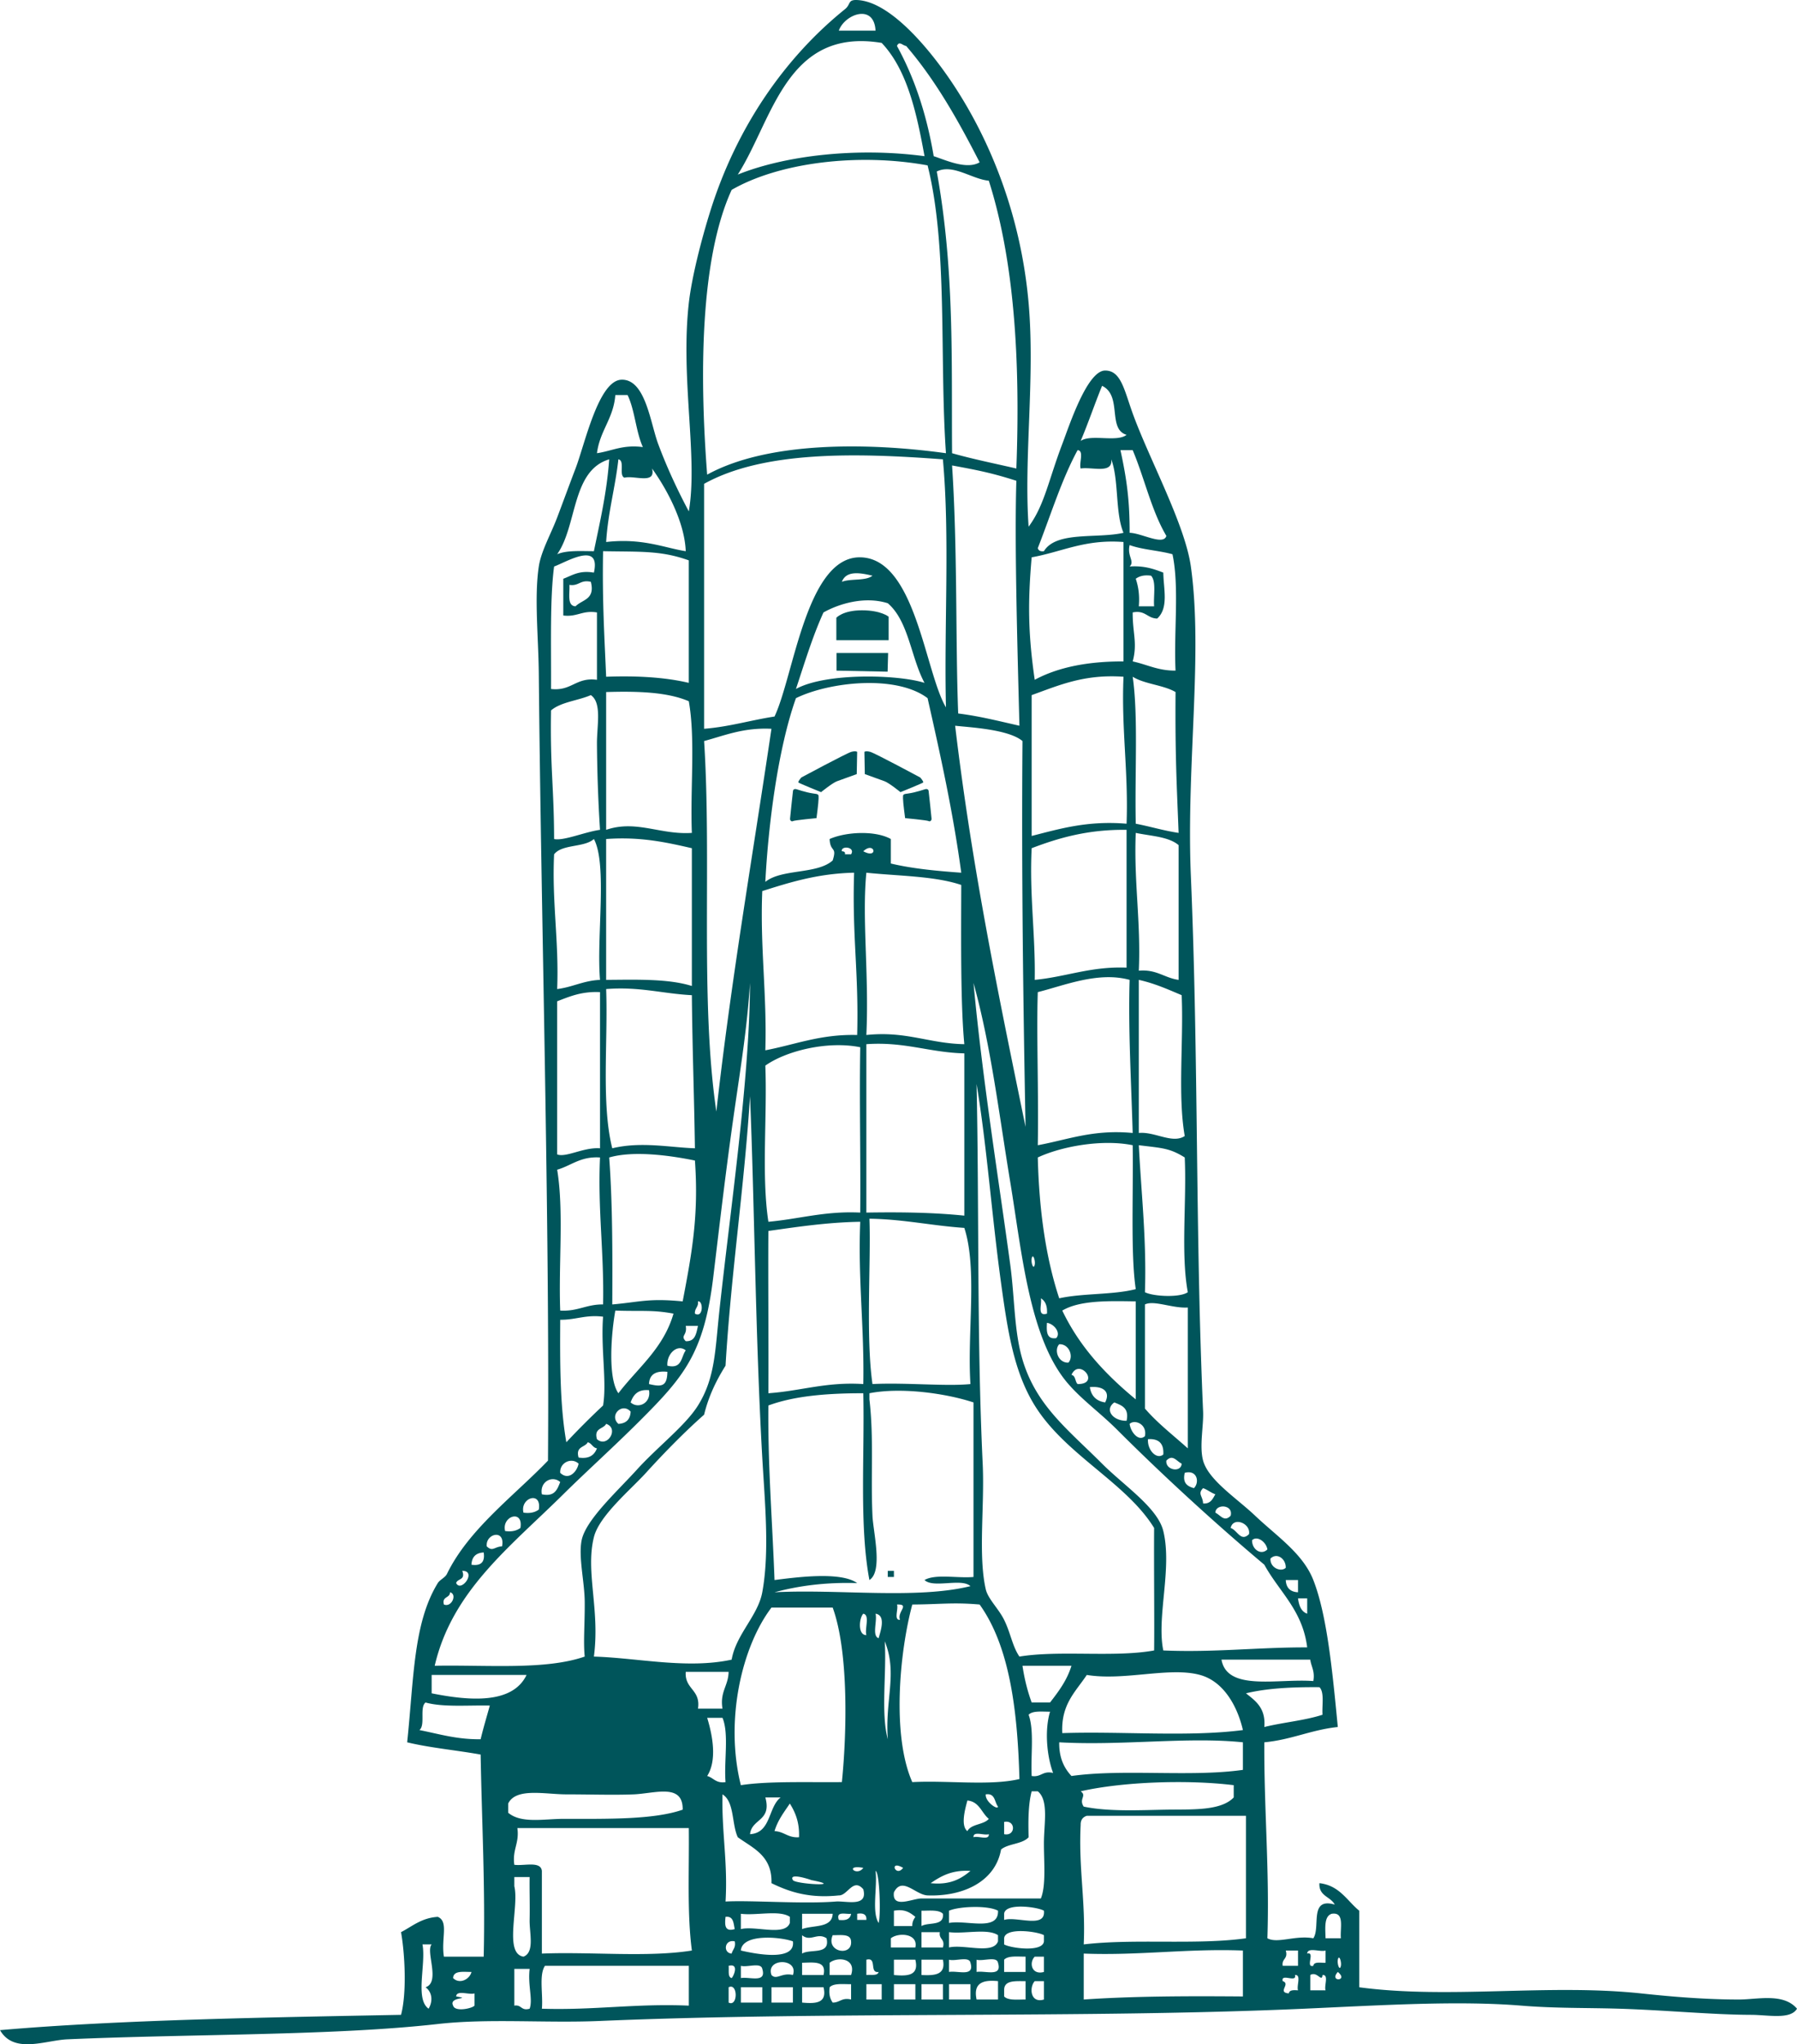 <svg xmlns="http://www.w3.org/2000/svg" id="Layer_1" xml:space="preserve" overflow="visible" viewBox="0 0 587 667.613" version="1.1" fill="#00555B"><path d="M286 10.009h-12c1.9-5.362 11.53-9.014 12 0zm16 41c-21.846-2.921-45.235-.328-61 6 11.438-17.896 15.842-48.157 47-43 8.28 8.724 11.39 22.611 14 37zm-9-36c.732-1.781 1.818-.144 3 0 9.568 11.099 17.011 24.322 24 38-4.224 2.521-11.196-.776-15-2-2.3-13.698-6.32-25.682-12-36z" fill="none"/><path d="M303 54.009c6.682 26.652 3.842 62.825 6 94-26.396-3.646-58.532-3.713-78 7-2.485-32.153-2.377-70.376 8-93 15.47-8.928 41.27-12.147 64-8.001zm3 2c5.302-2.607 11.471 2.509 17 3 8.278 26.055 10.334 58.333 9 94-7.035-1.631-14.252-3.081-21-5-.23-29.87.84-59.812-5-92.001zm54 70.001c6.693 3.197 1.661 14.111 8 16-3.141 2.526-11.672-.338-15 2 2.49-5.84 4.58-12.09 7-18zm-159 3h4c2.393 4.94 2.704 11.963 5 17-6.532-.866-10.063 1.27-15 2 .94-7.4 5.4-11.27 6-19zm140 51c-1.162.163-1.779-.221-2-1 4.233-10.767 7.729-22.271 13-32 2.209.125.425 4.242 1 6 3.722-.612 10.558 1.891 10-3 2.541 6.792 1.229 17.438 4 24-8.7 1.97-21.96-.63-26 6zm25-33h4c3.854 9.146 6.154 19.846 11 28-.954 3.286-8.123-.94-12-1 .02-10.26-.87-17.23-3-27z" fill="none"/><path d="M308 150.01c2.299 25.035.359 54.308 1 81-6.907-11.664-9.932-48.744-28-49-17.588-.25-21.693 38.684-28 52-7.815 1.185-14.669 3.331-23 4v-80c19.6-10.91 50.13-10.1 78-8zm-109 0c-.781 10.885-3.011 20.323-5 30-4.35-.017-8.998-.331-12 1 6.61-9.39 4.67-27.33 17-31zm3 0c2.246.42.027 5.306 2 6 3.141-.859 10.338 2.338 9-3 5.246 7.334 10.653 17.867 11 27-6.909-1.057-14.1-4.355-26-3 .6-9.73 2.97-17.7 4-27zm109 2c8.081 1.488 12.818 2.388 21 5-.634 20.418.343 54.425 1 80-6.531-1.469-12.886-3.114-20-4-.9-23.12-.2-53.57-2-81zm56 25v39c-11.708-.042-21.419 1.915-29 6-2.236-15.45-2.239-25.704-1-40 9.9-1.77 17.36-5.97 30-5zm2 1c4.137 1.53 9.578 1.755 14 3 2.28 10.72.373 25.627 1 38-5.721.054-9.321-2.012-14-3 1.62-5.937-.061-9.33 0-16 4.178-.844 4.723 1.944 8 2 3.819-3.47 2.082-9.611 2-15-3.113-1.22-6.339-2.328-11-2 1.77-1.67-.89-3.35 0-7zm-172 2c12.14.238 18.9-.277 28 3v40c-7.825-1.841-16.969-2.364-27-2-.48-11.59-1.32-24.85-1-41z" fill="none"/><path d="M194 187.01c-4.838-.838-7.072.928-10 2v12c4.564.564 6.228-1.772 11-1v22c-6.905-.905-8.234 3.766-15 3 .072-14.35-.388-29.622 1-40 3.47-1.17 15.4-8.62 13 2zm91 1c-2.203 1.797-7.126.874-10 2 1.46-3.82 6.11-2.91 10-2zm91 0c1.774 1.893.729 6.604 1 10h-5c.309-3.643-.159-6.508-1-9 1.16-.84 2.68-1.32 5-1z" fill="none"/><path d="M193 190.01c1.508 5.841-2.867 5.8-5 8-2.86-.14-1.829-4.171-2-7 3.16.49 3.53-1.8 7-1zm109 33c-8.804-2.774-32.348-3.346-42 2 2.825-8.508 5.445-17.222 9-25 5.201-2.916 13.528-5.36 21-3 6.83 5.83 7.56 17.77 12 26zm65-2c-.731 17.065 1.63 31.037 1 48-12.726-1.059-21.702 1.631-31 4v-46c8.84-3.16 17.09-6.91 30-6zm3 0c3.898 2.435 10.003 2.664 14 5-.158 20.808.389 30.094 1 46-4.928-.738-9.243-2.09-14-3-.35-16.82.84-35.27-1-48z" fill="none"/><path d="M303 228.01c4.173 18.494 8.296 37.037 11 57-8.09-.577-16.002-1.331-23-3v-8c-5.13-2.862-14.697-2.359-20 0 .195 4.515 2.515 2.235 1 7-5.081 4.586-16.67 2.663-22 7 .953-18.383 4.059-43.273 10-60 10.9-5.35 32.78-7.74 43 0zm-105-2c10.315-.315 20.007-.007 27 3 2.219 12.448.417 28.916 1 43-10.282.699-18.168-4.349-28-1v-45zm-5 1c3.696 2.532 1.951 9.949 2 16 .073 9.048.364 17.906 1 28-4.936.674-11.929 3.691-15 3-.039-16.916-1.323-23.277-1-42 3.24-2.77 8.83-3.18 13-5zm141 15c-.331 42.664.207 84.459 1 126-8.569-41.692-17.414-84.009-23-131 4.65.53 17.39 1.13 22 5zm-82-4c-6.137 41.53-13.21 82.124-18 125-5.363-36.304-1.495-81.838-4-121 6.83-1.84 12.89-4.44 22-4zm116 33v45c-11.773-.44-19.66 3.007-30 4 .257-14.923-1.761-27.572-1-43 8.93-3.41 18.5-6.16 31-6zm3 1c4.965 1.035 10.777 1.223 14 4v44c-4.688-.646-7.155-3.511-13-3 .71-16.05-1.66-29.01-1-45zm-175 48c-5.426.24-8.956 2.377-14 3 .624-15.624-1.735-28.265-1-44 2.605-3.395 9.848-2.152 13-5 4.44 8.22.82 31.89 2 46zm2-46c11.151-.818 19.593 1.073 28 3v45c-7.604-2.396-17.919-2.081-28-2v-46z" fill="none"/><path d="M275 278.01c-.396-1.94 4.555-1.461 3 1h-2c.18-.85-.39-.95-1-1zm7 0c3.72-3.49 5.07 2.73 0 0zm-3 7c-.675 20.76 1.543 32.462 1 53-11.979-.312-20.192 3.141-30 5 .569-18.236-1.757-33.576-1-52 9.11-2.89 18.25-5.75 30-6zm35 4c-.044 17.675-.25 38.695 1 52-11.48-.186-18.968-4.365-32-3 .914-19.704-1.471-37.893 0-53 10.57 1.1 22.27 1.06 31 4zm55 31c-.469 16.171.457 31.694 1 50-12.883-1.217-21.146 2.188-31 4 .323-16.555-.468-36.549 0-50 8.61-2.15 19.73-6.82 30-4zm3 0c5.188 1.145 9.546 3.121 14 5 .664 15.002-1.33 32.665 1 46-4.02 2.646-9.788-1.516-15-1v-50zm-127 1c-.146 31.422-6.34 73.284-10 107-1.408 12.967-1.352 21.951-7 31-4.096 6.561-13.146 13.443-20 21-6.39 7.045-16.655 16.354-18 23-1.099 5.43.94 13.576 1 20 .067 7.219-.499 13.062 0 18-12.862 4.471-31.996 2.67-49 3 5.685-24.484 24.591-38.775 42-56 7.462-7.383 16.531-15.529 25-24 14.391-14.391 20.99-22.045 24-47 2.09-17.328 4.172-35.446 7-55 2.06-14.26 4.01-26.08 5-41z" fill="none"/><path d="M318 321.01c5.725 20.651 8.324 42.801 12 65 3.828 23.119 6.265 51.402 19 66 4.646 5.324 10.517 9.518 16 15 14.572 14.572 31.774 30.367 48 44 4.833 8.832 12.497 14.836 14 27-16.049-.049-30.291 1.709-47 1-2.26-10.818 2.972-26.799 0-39-1.856-7.621-12.8-14.801-20-22-11.265-11.266-21.521-18.973-26-34-2.756-9.248-2.529-20.145-4-31-3.84-28.33-9.07-60.38-12-92zm-120 2c10.867-.867 18.482 1.518 28 2 .167 17.758.741 32.225 1 50-8.288-.276-17.53-2.277-27 0-3.62-14.39-1.38-34.62-2-52zm-2 1v51c-5.392-.391-11.081 3.123-14 2v-50c4.09-1.58 8.04-3.29 14-3zm85 18c-.287 17.717.139 34.347 0 54-11.561-.562-19.904 2.098-30 3-2.303-15.03-.356-34.311-1-51 6.88-4.87 20.41-8.15 31-6zm34 2v53c-9.965-1.035-20.807-1.194-32-1v-55c12.54-.88 20.6 2.73 32 3z" fill="none"/><path d="M319 354.01c3.421 20.595 4.911 42.562 8 65 2.138 15.533 4.15 28.936 11 40 9.975 16.113 29.858 25.139 39 40-.089 12.762.122 30.537 0 40-12.972 2.361-30.819-.152-44 2-2.331-3.426-2.849-7.662-5-12-1.833-3.695-5.28-6.846-6-10-2.527-11.072-.343-27.189-1-41-1.94-40.86-1.14-85.15-2-124zm-74 4c1.462 35.232 1.759 78.525 4 118 .821 14.465 2.439 30.777 0 44-1.427 7.734-8.571 13.729-10 22-14.563 3.158-30.699-.582-45-1 2.033-15.381-2.816-27.682 0-39 1.738-6.986 11.915-15.408 17-21 6.705-7.373 13.175-13.852 19-19 1.505-6.162 4.045-11.289 7-16 1.8-30.2 6.09-57.91 8-88z" fill="none"/><path d="M370 374.01c.241 15.832-.7 35.65 1 47-7.419 1.914-17.376 1.291-25 3-4.385-13.281-6.576-28.758-7-46 7.64-3.59 20.96-6.05 31-4zm2 0c7.601.939 10.034.9 15 4 .664 14.336-1.33 31.33 1 44-2.565 1.848-11.361 1.398-14 0 .56-17.23-1.2-32.13-2-48zm-145 5c1.298 18.043-1.042 30.467-4 46-11.233-1.094-13.956.215-23 1 .105-17.666.048-33.815-1-48 8.2-2.37 20.43-.55 28 1zm-31-1c-.775 17.107 1.371 31.295 1 48-5.417-.084-8.314 2.354-14 2-.592-15.074 1.232-32.565-1-46 4.66-1.34 7.59-4.41 14-4zm88 20c11.173.16 20.376 2.289 31 3 4.342 13.324.902 34.432 2 51-7.849.811-21.188-.543-32 0-2.23-15.48-.46-40.16-1-54zm-3 1c-.774 18.773 1.362 34.639 1 53-12.114-.781-20.401 2.266-31 3 .084-17.125-.116-39.164 0-53 9.64-1.36 19.2-2.81 30-3zm56 12c.381-1.902 1.272.639 1 2-.38 1.9-1.27-.64-1-2zm3 13c1.483.85 2.15 2.518 2 5-3.36 1.03-1.56-3.11-2-5zm-112 1c1.765-.318 1.785 5.602-1 4-.13-1.8 1.22-2.11 1-4zm143 0v32c-9.685-7.982-18.29-17.045-24-29 5.65-3.35 14.83-3.17 24-3zm17 2v46c-4.731-4.27-9.838-8.162-14-13v-34c2.98-1.47 8.97 1.32 14 1zm-187 1c8.583.309 12.083-.299 19 1-3.284 11.383-11.646 17.688-18 26-3.62-5.17-2.22-20.27-1-27zm-4 2c-.789 10.371 1.285 21.23 0 29a256.23 256.23 0 00-12 12c-2.102-11.898-2.092-25.908-2-40 5.07.07 8.28-1.72 14-1zm145 2c2.517.408 4.594 3.422 3 5-3.12.46-3.2-2.14-3-5zm-118 1h4c-.564 2.436-.856 5.145-4 5-1.88-1.91.59-1.81 0-5zm122 6c3.281-.158 4.798 4.084 3 6-3.28.16-4.8-4.09-3-6zm-122 2c-1.554 2.113-1.141 6.193-6 5-.28-3.88 3.28-7.22 6-5zm128 11c-.86-.807-.594-2.74-2-3 2.55-5.76 9.69 3.06 2 3zm-134-4c-.05 4.932-2.05 4.938-6 4 .13-3.2 2.27-4.4 6-4zm138 5c4.629-.43 6.726 1.668 5 5-2.89-.44-4.56-2.11-5-5zm-144 1c.767 4.115-3.41 6.297-6 4 .87-2.47 2.33-4.34 6-4zm106 4v57c-5.186.48-12.41-1.078-16 1 2.875 2.791 12.06-.727 15 2-17.654 4.344-43.102.898-64 2 7.88-2.121 16.688-3.312 27-3-5.415-3.869-19.92-1.881-27-1-.684-18.982-2.203-37.131-2-57 8.511-3.154 19.323-4.01 31-4 .458 20.543-1.342 43.342 2 61 4.479-2.857 1.255-15.512 1-21-.602-12.932.486-25.227-1-38v-2c10.49-2.05 25.17.08 34 3zm-28 57h2v-2h-2v2zm74-57c2.367.965 4.913 1.754 4 6-4.52.05-7.3-3.65-4-6zm-158 3c-.122 2.545-1.456 3.877-4 4-3.11-2.76 1.24-7.11 4-4zm168 8c-2.005 1.887-4.648-1.229-5-4 1.69-1.57 5.77.1 5 4zm-176-4c4.349 1.418.417 8.029-3 5-1.06-3.73 2.1-3.23 3-5zm177 5c3.562-.229 5.229 1.438 5 5-2.1 1.8-5.28-1.38-5-5zm-183 1c1.313.354 1.573 1.76 3 2-.848 2.152-2.463 3.537-6 3-1.06-3.73 2.1-3.23 3-5zm194 7c-.184 3.072-5.386 2.1-5-1 2.08-2.17 3.23.12 5 1zm-197 0c-.5 2.623-3.247 5.635-6 3-.24-3.36 3.71-5.17 6-3zm198 3c4.046-1.121 4.944 3.07 3 5-2.06-.6-3.79-1.55-3-5zm-204 3c-.966 2.367-1.754 4.912-6 4-.77-4.12 3.41-6.3 6-4zm210 2c1.479.521 2.521 1.479 4 2-.869 1.463-1.497 3.17-4 3-.11-2.49-1.87-3.1 0-5zm-217 7c-1.161.838-2.681 1.318-5 1-1.22-4.88 6.04-7.23 5-1zm226 2c-2.081 2.17-3.232-.123-5-1 .09-2.98 5.96-2.68 5 1zm-232 4c-1.161.838-2.681 1.318-5 1-1.22-4.88 6.04-7.23 5-1zm238 2c-2.678 2.693-3.803-1.273-6-2 .82-3.79 6.6-1.54 6 2zm-244 4c-2.488.109-3.096 1.873-5 0-.47-4.17 6.11-5.79 5 0zm250 1c-2.059 2.074-5.072-.004-5-3 1.58-1.59 4.59.48 5 3zm-256 1c.464 3.131-.869 4.463-4 4 .12-2.55 1.46-3.88 4-4zm262 5c-1.481 1.496-5.169.092-5-3 2.06-2.07 5.07 0 5 3zm-269 1c4.91-.023-.37 7.252-2 4 .43-1.57 3.15-.86 2-4z" fill="none"/><path d="M290 513.01h2v2h-2v-2z"/><path d="M420 516.01h4v4c-2.54-.12-3.88-1.46-4-4zm-273 4c2.433.627.529 5.053-2 4-.73-2.73 1.99-2.01 2-4zm277 2h3v5c-1.98-.69-2.67-2.67-3-5zm-104 2c9.734 13.6 12.386 34.279 13 57-9.729 2.271-23.621.379-35 1-6.688-15.15-4.221-42.227 0-58 9.32-.06 13.29-.76 22 0zm-27 0c4.416-.146-.095 2.449 1 5-2.17.17-.45-3.55-1-5zm-21 1c5.329 14.666 4.575 41.523 3 57-12.382.092-24.258-.338-33 1-5.324-21.301.391-45.357 10-58h20zm10 2c2.236.432.405 4.928 1 7-2.91-.02-2.36-5.65-1-7zm4 0c3.513.547 1.605 5.799 1 8-2.26-.75-.39-5.61-1-8zm3 9c4.262 10.498.053 18.967 1 32-2.33-8.67-.34-21.66-1-32zm110 6h29c.319 2.348 1.58 3.754 1 7-11.44-.9-28.15 3.48-30-7zm-65 2h16c-1.497 4.836-4.237 8.43-7 12h-6c-1.34-3.67-2.36-7.64-3-12zm-110 2h14c-.079 4.586-2.89 6.443-2 12h-8c.94-6.28-4.4-6.27-4-12zm-83 1h31c-4.596 9.662-18.839 8.436-31 6v-6zm265 18c-17.689 2.311-39.649.352-59 1-.473-9.473 4.431-13.57 8-19 12.328 2.02 26.996-2.744 37 0 7.9 2.16 12.29 10.55 14 18zm25-14c1.675 1.658.796 5.871 1 9-5.786 1.881-12.849 2.484-19 4 .496-6.162-2.832-8.502-6-11 6.98-1.69 15.26-2.07 24-2zm-292 5c5.738 1.596 13.821.846 21 1-1.013 3.654-2.1 7.232-3 11-7.768.102-13.594-1.74-20-3 2.04-1.62-.04-7.38 2-9zm204 3c-1.863 6.232-.989 14.701 1 20-3.469-.803-3.844 1.488-7 1-.349-6.65.887-14.887-1-20 1.29-1.38 4.34-.99 7-1zm-112 2h5c2.174 5.158.449 14.217 1 21-3.146.479-3.909-1.424-6-2 3.31-5.2 1.73-13.35 0-19zm175 8v9c-16.921 2.412-39.047-.381-56 2-2.406-2.594-4.082-5.918-4-11 20.53 1.16 42.09-1.87 60 0zm-3 14v4c-4.226 4.477-13.815 3.863-22 4-8.632.145-18.906.701-27-1-1.716-2.555 1.146-3.5-1-5 13.57-3.1 34.78-3.88 50-2zm-180 8c-9.451 3.295-24.468 3-39 3-6.252 0-13.749 1.605-18-2v-3c2.541-5.273 12.034-3 19-3 7.46 0 15.644.262 22 0 6.98-.29 16.16-3.73 16 5zm114-6h2c3.644 2.979 2 10.57 2 17 0 6.314.724 13.781-1 18-12.614-.012-28.124.016-39 0-2.93-.004-9.689 3.502-9-2 2.689-5.361 7.066.857 11 1 11.465.414 22.116-4.41 24-15 2.369-1.965 6.959-1.709 9-4-.15-5.49-.11-10.78 1-15zm-101 1c3.938 2.396 2.981 9.686 5 14 5.035 3.631 11.282 6.051 11 15 5.825 2.842 12.312 5.021 22 4 2.859.125 4.678-5.898 8-2 1.572 5.963-5.568 3.729-9 4-10.763.852-27.916-.467-36 0 .77-12.77-1.29-22.72-1-35z" fill="none"/><path d="M250 587.01h5c-4.137 3.195-3.074 11.592-10 12 .54-5.13 7.15-4.18 5-12zm66 1c3.946.387 4.602 4.064 7 6-1.682 1.984-5.739 1.594-7 4-2.39-1.81-.56-7.83 0-10zm-58 1c1.796 2.869 3.19 6.145 3 11-3.601.268-4.819-1.848-8-2 1.07-3.6 3.13-6.2 5-9zm149 4v40c-16.084 2.248-36.617.049-53 2 .654-13.988-1.717-24.951-1-39-.044-1.711.743-2.59 2-3h52zm-79 2c3.851-.789 3.851 4.787 0 4v-4zm-103 2c.156 13.51-.599 27.932 1 40-14.366 2.301-32.976.357-49 1v-27c-.351-3.314-5.764-1.568-9-2-.697-5.031 1.697-6.971 1-12h56zm93 3c-.169-2.168 3.547-.453 5-1 .17 2.17-3.55.45-5 1zm-23 10c-2.42 3.28-4.78-2.78 0 0zm-13 0c-2.2 3.05-6.4-1.16 0 0zm4 1c1.319.273 1.782 14.547 1 17-2.31-3.69-.35-11.65-1-17zm31 0c-3.086 2.58-6.665 4.668-13 4 3.37-2.3 6.95-4.38 13-4z" fill="none"/><path d="M168 613.01h5c-.079 4.029.103 9.035 0 14-.088 4.293 1.72 10.572-2 12-6.502-.994-1.358-16.328-3-23v-3zm91 1c-1.596-2.697 6.331.062 6 0 11.55 2.2-5.2 1.35-6 0zm67 10c.272 6.939-10.42 2.912-16 4v-4c3.25-1.45 12.81-1.81 16 0zm15 0c.641 5.975-8.943 1.725-13 3v-2c.33-3.71 11.08-2.2 13-1zm-49 0c3.648-.648 5.326.674 7 2-.529.805-1.043 1.623-1 3h-6v-5zm9 0c2.656.01 5.711-.379 7 1 .472 4.139-4.677 2.656-7 4v-5zm-59 1c5.017.648 12.644-1.311 16 1v2c-1.584 4.414-11.151.85-16 2v-5zm20 0h10c-.208 4.791-6.378 3.621-10 5v-5zm16 0c-.241 1.758-1.721 2.279-4 2-1.01-3.01 2.23-1.77 4-2zm2 0c2.007-.34 3.129.205 3 2h-3v-2zm155 0c4.335-.668 2.692 4.641 3 8h-5c-.1-3.44-.52-7.18 2-8zm-198 1c2.638-.305 2.579 2.088 3 4-3.34 1-3.28-1.39-3-4zm64 5h6c-.409 2.408 1.826 2.174 1 5h-7v-5zm9 0c5.017.648 12.644-1.311 16 1v2c-1.585 4.416-11.15.85-16 2v-5zm31 1v2c-.331 3.707-11.082 2.199-13 1v-2c.33-3.71 11.08-2.2 13-1zm-79 0c2.79 2.277 4.939-1.008 8 1 1.266 5.6-5.315 3.352-8 5v-6zm10 0c2.651.016 5.888-.555 6 2 .48 5.07-8.39 3.58-6-2zm27 4h-8v-3c2.48-1.98 9-1.6 8 3zm-40-2c.966 6.986-13.487 3.818-17 3 .45-5.57 12.82-4.49 17-3zm-19 0c.423 2.09-.686 2.648-1 4-2.9-.18-2.41-4.75 1-4zm-102 1h3c-2.058 2.258 2.976 12.365-2 14 2.242 1.619 2.416 4.617 1 7-4.51-3.16-.78-14.55-2-21zm268 2v15c-17.809-.143-35.455-.123-52 1v-15c18.35.69 33.65-1.69 52-1zm21 1c.125-2.209 4.242-.426 6-1v4c-1.584.082-3.814-.48-4 1-2.72.71.72-4.72-2-4zm-92 1v5h-7v-4c1.29-1.38 4.34-.99 7-1zm3 0h3v5c-4.05 1.12-4.94-3.07-3-5zm99 1c.381-1.904 1.272.639 1 2-.38 1.9-1.27-.64-1-2zm-159 5h-7v-4c2.61-2.11 8.85-1.45 7 4zm5-5c3.629-.963.84 4.492 4 4-.31 1.357-2.504.83-4 1v-5zm9 0h7c1.268 5.268-2.596 5.404-7 5v-5zm9 0h7c1.059 5.059-2.805 5.195-7 5v-5zm9 0c2.071.594 6.569-1.236 7 1 1.452 4.785-4.182 2.484-7 3v-4zm9 0c2.071.594 6.569-1.236 7 1 1.451 4.785-4.182 2.484-7 3v-4zm-60 5c-3.649-.889-5.326 1.768-7 0-1.96-5.61 8.96-5.61 7 0zm3-4c3.747-.082 8.092-.758 7 4h-7v-4zm-37 1v13c-17.094-.762-31.109 1.559-48 1 .435-4.564-1.011-11.012 1-14h47zm13 0c3.492-.895 1.708 3.262 1 4-1.36-.31-.83-2.51-1-4zm4 0c2.072.594 6.569-1.236 7 1 1.452 4.785-4.181 2.484-7 3v-4zm-74 1h5c-.637 5.404 1.111 9.965 0 13-2.826.826-2.591-1.41-5-1v-12zm-14 1c-.553 2.371-3.866 4.148-6 2 .11-2.55 3.35-1.99 6-2zm283 0c3.7 3.03-3.04 3.37 0 0zm-14 1c2.169-.17.453 3.547 1 5-1.419-.086-2.832-.166-3 1-3.952-.318.74-3.096-2-4-.72-2.72 4.72.71 4-2zm5 0c2.279-1.373 3.759 2.578 4 0 2.168-.17.453 3.547 1 5h-5v-5zm-102 2v6h-7c-1.18-5.51 2.19-6.48 7-6zm9 0v6c-2.656-.01-5.711.377-7-1v-2c-.08-3.41 3.7-2.96 7-3zm3 0h3v6c-4.49 1.36-4.85-4.03-3-6zm-60 1v5c-3.056-.723-3.644 1.021-6 1-.839-1.162-1.319-2.682-1-5 1.29-1.38 4.34-.99 7-1zm5 0h5v5h-5v-5zm9 0h7v5h-7v-5zm9 0h7v5h-7v-5zm9 0h7v5h-7v-5zm-72 1c3.073-1.531 3.073 6.529 0 5v-5zm4 0h7v5h-7v-5zm10 0h7v5h-7v-5zm10 0h7c1.267 5.268-2.596 5.404-7 5v-5zm-113 3c.125-2.209 4.242-.426 6-1v4c-.845.938-6.375 2.135-7 0-1.58-3.04 6.48-2.08 1-3z" fill="none"/><path d="M336 172.01c5.158-6.923 6.508-15.199 11-27 2.248-5.904 8.115-23.989 14-24 5.174-.01 6.218 6.298 9 14 5.336 14.771 17.062 36.183 19 50 4.014 28.62-1.518 64.987 0 101 2.559 60.7 1.417 116.24 4 175 .202 4.592-1.273 11.357 0 16 1.749 6.377 11.017 12.32 17 18 7.088 6.729 15.591 12.312 19 21 4.524 11.531 6.279 30.137 8 48-8.74.926-15.161 4.172-24 5-.129 21.795 1.732 41.602 1 64 3.346 1.832 9.211-1.084 15 0 2.445-3.555-1.483-13.482 7-11-1.35-2.65-5.271-2.729-5-7 6.571.764 8.975 5.691 13 9v25c29.275 3.928 61.724-1.201 92 2 7.928.838 19.751 2 32 2 6.083 0 14.576-2.227 19 3-2.164 3.641-9.391 2.014-15 2-12.528-.027-27.983-1.535-43-2-10.629-.33-20.843-.09-32-1-20.839-1.703-45.749-.127-71 1-72.517 3.234-154.34.812-230 4-17.98.758-36.287-.887-53 1-34.098 3.848-80.106 3.201-121 5-7.194.316-17.445 4.889-22-3 39.314-3.434 89.56-4.188 131-5 1.899-7.088 1.276-19.805 0-27 3.725-1.941 6.679-4.654 12-5 3.658 1.521 1.045 7.082 2 13h13c.539-22.873-.618-44.049-1-66-7.91-1.424-16.482-2.184-24-4 2.198-20.805 1.981-38.939 10-52 .684-1.115 2.401-1.77 3-3 7.127-14.656 21.987-25.533 33-37 .568-80.748-2.25-176.29-3-257-.11-11.851-1.515-24.895 0-35 .753-5.027 3.915-10.505 6-16 1.858-4.896 3.91-10.537 6-16 3.051-7.974 7.488-28.76 15-29 7.845-.25 9.419 14.07 12 21 3.155 8.47 6.72 15.817 10 22 3.044-17.673-2.774-43.377 0-68 .943-8.373 4.014-20.456 7-30 8.6-27.487 24.366-50.17 44-66 2.022-1.63.812-3.139 4-3 10.989.479 23.989 16.517 31 27 12.817 19.167 22.544 43.963 25 72 2.14 24.39-1.6 50.51 0 73zm-62-162h12c-.47-9.014-10.1-5.362-12 0zm14 4c-31.158-5.157-35.562 25.104-47 43 15.765-6.328 39.154-8.921 61-6-2.61-14.389-5.72-28.276-14-37zm17 37c3.804 1.224 10.776 4.521 15 2-6.989-13.678-14.432-26.901-24-38-1.182-.144-2.268-1.781-3 0 5.68 10.318 9.7 22.302 12 36zm-66 11c-10.377 22.624-10.485 60.847-8 93 19.468-10.713 51.604-10.646 78-7-2.158-31.175.682-67.348-6-94-22.73-4.147-48.53-.928-64 7.999zm72 86.001c6.748 1.919 13.965 3.369 21 5 1.334-35.667-.722-67.945-9-94-5.529-.491-11.698-5.607-17-3 5.84 32.188 4.77 62.13 5 92zm42-4c3.328-2.338 11.859.526 15-2-6.339-1.889-1.307-12.803-8-16-2.42 5.91-4.51 12.16-7 18zm-158 4c4.937-.73 8.468-2.866 15-2-2.296-5.037-2.607-12.06-5-17h-4c-.6 7.73-5.06 11.6-6 19zm142 34c-1.239 14.296-1.236 24.55 1 40 7.581-4.085 17.292-6.042 29-6v-39c-12.64-.97-20.1 3.23-30 5zm30-8c-2.771-6.562-1.459-17.208-4-24 .558 4.891-6.278 2.388-10 3-.575-1.758 1.209-5.875-1-6-5.271 9.729-8.767 21.233-13 32 .221.779.838 1.163 2 1 4.04-6.63 17.3-4.03 26-6zm2 0c3.877.06 11.046 4.286 12 1-4.846-8.154-7.146-18.854-11-28h-4c2.13 9.77 3.02 16.74 3 27zm-139-16v80c8.331-.669 15.185-2.815 23-4 6.307-13.316 10.412-52.25 28-52 18.068.256 21.093 37.336 28 49-.641-26.692 1.299-55.965-1-81-27.87-2.1-58.4-2.91-78 8zm-48 23c3.002-1.331 7.65-1.017 12-1 1.989-9.677 4.219-19.115 5-30-12.33 3.67-10.39 21.61-17 31zm16-4c11.9-1.355 19.091 1.943 26 3-.347-9.133-5.754-19.666-11-27 1.338 5.338-5.859 2.141-9 3-1.973-.694.246-5.58-2-6-1.03 9.3-3.4 17.27-4 27zm115 56c7.114.886 13.469 2.531 20 4-.657-25.575-1.634-59.582-1-80-8.182-2.612-12.919-3.512-21-5 1.8 27.43 1.1 57.88 2 81zm56-48c4.661-.328 7.887.78 11 2 .082 5.389 1.819 11.53-2 15-3.277-.056-3.822-2.844-8-2-.061 6.67 1.62 10.063 0 16 4.679.988 8.279 3.054 14 3-.627-12.373 1.28-27.28-1-38-4.422-1.245-9.863-1.47-14-3-.89 3.65 1.77 5.33 0 7zm-171 36c10.031-.364 19.175.159 27 2v-40c-9.1-3.277-15.86-2.762-28-3-.32 16.15.52 29.41 1 41zm-17-36c-1.388 10.378-.928 25.65-1 40 6.766.766 8.095-3.905 15-3v-22c-4.772-.772-6.436 1.564-11 1v-12c2.928-1.072 5.162-2.838 10-2 2.4-10.62-9.53-3.17-13-2zm94 5c2.874-1.126 7.797-.203 10-2-3.89-.91-8.54-1.82-10 2zm96-1c.841 2.492 1.309 5.357 1 9h5c-.271-3.396.774-8.107-1-10-2.32-.32-3.84.16-5 1zm-185 2c.171 2.829-.86 6.86 2 7 2.133-2.2 6.508-2.159 5-8-3.47-.8-3.84 1.49-7 1zm104 6c-7.472-2.36-15.799.084-21 3-3.555 7.778-6.175 16.492-9 25 9.652-5.346 33.196-4.774 42-2-4.44-8.23-5.17-20.17-12-26zm47 30v46c9.298-2.369 18.274-5.059 31-4 .63-16.963-1.731-30.935-1-48-12.91-.91-21.16 2.84-30 6zm34 42c4.757.91 9.072 2.262 14 3-.611-15.906-1.158-25.192-1-46-3.997-2.336-10.102-2.565-14-5 1.84 12.73.65 31.18 1 48zm-111-41c-5.941 16.727-9.047 41.617-10 60 5.33-4.337 16.919-2.414 22-7 1.515-4.765-.805-2.485-1-7 5.303-2.359 14.87-2.862 20 0v8c6.998 1.669 14.91 2.423 23 3-2.704-19.963-6.827-38.506-11-57-10.22-7.74-32.1-5.35-43 0zm-62 43c9.832-3.349 17.718 1.699 28 1-.583-14.084 1.219-30.552-1-43-6.993-3.007-16.685-3.315-27-3v45zm-18-39c-.323 18.723.961 25.084 1 42 3.071.691 10.064-2.326 15-3a497.814 497.814 0 01-1-28c-.049-6.051 1.696-13.468-2-16-4.17 1.82-9.76 2.23-13 5zm132 5c5.586 46.991 14.431 89.308 23 131-.793-41.542-1.331-83.336-1-126-4.61-3.87-17.35-4.47-22-5zm-82 5c2.505 39.162-1.363 84.696 4 121 4.79-42.876 11.863-83.47 18-125-9.11-.44-15.17 2.16-22 4zm107 35c-.761 15.428 1.257 28.077 1 43 10.34-.993 18.227-4.44 30-4v-45c-12.5-.16-22.07 2.59-31 6zm35 40c5.845-.511 8.312 2.354 13 3v-44c-3.223-2.777-9.035-2.965-14-4-.66 15.99 1.71 28.95 1 45zm-178-43c-3.152 2.848-10.395 1.605-13 5-.735 15.735 1.624 28.376 1 44 5.044-.623 8.574-2.76 14-3-1.18-14.11 2.44-37.78-2-46zm4 46c10.081-.081 20.396-.396 28 2v-45c-8.407-1.927-16.849-3.818-28-3v46zm78-41h2c1.555-2.461-3.396-2.94-3-1 .61.05 1.18.15 1 1zm6-1c5.07 2.73 3.72-3.49 0 0zm-33 13c-.757 18.424 1.569 33.764 1 52 9.808-1.859 18.021-5.312 30-5 .543-20.538-1.675-32.24-1-53-11.75.25-20.89 3.11-30 6zm34-6c-1.471 15.107.914 33.296 0 53 13.032-1.365 20.52 2.814 32 3-1.25-13.305-1.044-34.325-1-52-8.73-2.94-20.43-2.9-31-4zm56 39c-.468 13.452.323 33.446 0 50 9.854-1.812 18.117-5.217 31-4-.543-18.307-1.469-33.829-1-50-10.27-2.82-21.39 1.85-30 4zm33 46c5.212-.516 10.98 3.646 15 1-2.33-13.336-.336-30.998-1-46-4.454-1.879-8.812-3.855-14-5v50zm-132-8c-2.828 19.554-4.91 37.672-7 55-3.01 24.955-9.609 32.609-24 47-8.469 8.469-17.538 16.617-25 24-17.409 17.225-36.315 31.516-42 56 17.004-.33 36.138 1.471 49-3-.499-4.938.067-10.781 0-18-.06-6.424-2.099-14.57-1-20 1.345-6.646 11.61-15.955 18-23 6.854-7.557 15.904-14.439 20-21 5.648-9.049 5.592-18.033 7-31 3.66-33.717 9.854-75.578 10-107-.99 14.92-2.94 26.74-5 41zm90 51c1.471 10.855 1.244 21.752 4 31 4.479 15.027 14.735 22.734 26 34 7.2 7.199 18.144 14.379 20 22 2.972 12.201-2.26 28.182 0 39 16.709.709 30.951-1.049 47-1-1.503-12.164-9.167-18.168-14-27-16.226-13.633-33.428-29.428-48-44-5.483-5.482-11.354-9.676-16-15-12.735-14.598-15.172-42.881-19-66-3.676-22.199-6.275-44.35-12-65 2.93 31.62 8.16 63.67 12 92zm-130-38c9.47-2.277 18.712-.276 27 0-.259-17.775-.833-32.242-1-50-9.518-.482-17.133-2.867-28-2 .62 17.38-1.62 37.61 2 52zm-18-48v50c2.919 1.123 8.608-2.391 14-2v-51c-5.96-.29-9.91 1.42-14 3zm68 21c.644 16.689-1.303 35.97 1 51 10.096-.902 18.439-3.562 30-3 .139-19.653-.287-36.283 0-54-10.59-2.15-24.12 1.13-31 6zm33-7v55c11.193-.194 22.035-.035 32 1v-53c-11.4-.27-19.46-3.88-32-3zm38 137c.657 13.811-1.527 29.928 1 41 .72 3.154 4.167 6.305 6 10 2.151 4.338 2.669 8.574 5 12 13.181-2.152 31.028.361 44-2 .122-9.463-.089-27.238 0-40-9.142-14.861-29.025-23.887-39-40-6.85-11.064-8.862-24.467-11-40-3.089-22.438-4.579-44.405-8-65 .86 38.85.06 83.14 2 124zm-84-32c-2.955 4.711-5.495 9.838-7 16-5.825 5.148-12.295 11.627-19 19-5.085 5.592-15.262 14.014-17 21-2.816 11.318 2.033 23.619 0 39 14.301.418 30.437 4.158 45 1 1.429-8.271 8.573-14.266 10-22 2.439-13.223.821-29.535 0-44-2.241-39.475-2.538-82.768-4-118-1.91 30.09-6.2 57.8-8 88zm102-68c.424 17.242 2.615 32.719 7 46 7.624-1.709 17.581-1.086 25-3-1.7-11.35-.759-31.168-1-47-10.04-2.05-23.36.41-31 4zm35 44c2.639 1.398 11.435 1.848 14 0-2.33-12.67-.336-29.664-1-44-4.966-3.1-7.399-3.061-15-4 .8 15.87 2.56 30.77 2 48zm-175-44c1.048 14.185 1.105 30.334 1 48 9.044-.785 11.767-2.094 23-1 2.958-15.533 5.298-27.957 4-46-7.57-1.55-19.8-3.37-28-1zm-17 4c2.232 13.435.408 30.926 1 46 5.686.354 8.583-2.084 14-2 .371-16.705-1.775-30.893-1-48-6.41-.41-9.34 2.66-14 4zm103 70c10.812-.543 24.151.811 32 0-1.098-16.568 2.342-37.676-2-51-10.624-.711-19.827-2.84-31-3 .54 13.84-1.23 38.52 1 54zm-34-50c-.116 13.836.084 35.875 0 53 10.599-.734 18.886-3.781 31-3 .362-18.361-1.774-34.227-1-53-10.8.19-20.36 1.64-30 3zm87 11c.272-1.361-.619-3.902-1-2-.27 1.36.62 3.9 1 2zm4 16c.15-2.482-.517-4.15-2-5 .44 1.89-1.36 6.03 2 5zm-115 0c2.785 1.602 2.765-4.318 1-4 .22 1.89-1.13 2.2-1 4zm120-1c5.71 11.955 14.315 21.018 24 29v-32c-9.17-.17-18.35-.35-24 3zm27-2v34c4.162 4.838 9.269 8.73 14 13v-46c-5.03.32-11.02-2.47-14-1zm-172 29c6.354-8.312 14.716-14.617 18-26-6.917-1.299-10.417-.691-19-1-1.22 6.73-2.62 21.83 1 27zm-19-24c-.092 14.092-.102 28.102 2 40a256.23 256.23 0 0112-12c1.285-7.77-.789-18.629 0-29-5.72-.72-8.93 1.07-14 1zm162 6c1.594-1.578-.483-4.592-3-5-.2 2.86-.12 5.46 3 5zm-121 1c3.144.145 3.436-2.564 4-5h-4c.59 3.19-1.88 3.09 0 5zm125 7c1.798-1.916.281-6.158-3-6-1.8 1.91-.28 6.16 3 6zm-131 1c4.859 1.193 4.446-2.887 6-5-2.72-2.22-6.28 1.12-6 5zm132 3c1.406.26 1.14 2.193 2 3 7.69.06.55-8.76-2-3zm-138 3c3.95.938 5.95.932 6-4-3.73-.4-5.87.8-6 4zm149 6c1.726-3.332-.371-5.43-5-5 .44 2.89 2.11 4.56 5 5zm-155 0c2.59 2.297 6.767.115 6-4-3.67-.34-5.13 1.53-6 4zm78-3v2c1.486 12.773.398 25.068 1 38 .255 5.488 3.479 18.143-1 21-3.342-17.658-1.542-40.457-2-61-11.677-.01-22.489.846-31 4-.203 19.869 1.316 38.018 2 57 7.08-.881 21.585-2.869 27 1-10.312-.312-19.12.879-27 3 20.898-1.102 46.346 2.344 64-2-2.94-2.727-12.125.791-15-2 3.59-2.078 10.814-.52 16-1v-57c-8.83-2.92-23.51-5.05-34-3zm84 9c.913-4.246-1.633-5.035-4-6-3.3 2.35-.52 6.05 4 6zm-166 1c2.544-.123 3.878-1.455 4-4-2.76-3.11-7.11 1.24-4 4zm167 0c.352 2.771 2.995 5.887 5 4 .77-3.9-3.31-5.57-5-4zm-174 5c3.417 3.029 7.349-3.582 3-5-.9 1.77-4.06 1.27-3 5zm185 5c.229-3.562-1.438-5.229-5-5-.28 3.62 2.9 6.8 5 5zm-191 1c3.537.537 5.152-.848 6-3-1.427-.24-1.687-1.646-3-2-.9 1.77-4.06 1.27-3 5zm192 1c-.386 3.1 4.816 4.072 5 1-1.77-.88-2.92-3.17-5-1zm-198 4c2.753 2.635 5.5-.377 6-3-2.29-2.17-6.24-.36-6 3zm207 5c1.944-1.93 1.046-6.121-3-5-.79 3.45.94 4.4 3 5zm-213 2c4.246.912 5.034-1.633 6-4-2.59-2.3-6.77-.12-6 4zm216 3c2.503.17 3.131-1.537 4-3-1.479-.521-2.521-1.479-4-2-1.87 1.9-.11 2.51 0 5zm-222 3c2.319.318 3.839-.162 5-1 1.04-6.23-6.22-3.88-5 1zm226 0c1.768.877 2.919 3.17 5 1 .96-3.68-4.91-3.98-5-1zm-232 6c2.319.318 3.839-.162 5-1 1.04-6.23-6.22-3.88-5 1zm237-1c2.197.727 3.322 4.693 6 2 .6-3.54-5.18-5.79-6-2zm-243 6c1.904 1.873 2.512.109 5 0 1.11-5.79-5.47-4.17-5 0zm250-2c-.072 2.996 2.941 5.074 5 3-.41-2.52-3.42-4.59-5-3zm-255 8c3.131.463 4.464-.869 4-4-2.54.12-3.88 1.45-4 4zm261-2c-.169 3.092 3.519 4.496 5 3 .07-3-2.94-5.07-5-3zm-266 8c1.63 3.252 6.91-4.023 2-4 1.15 3.14-1.57 2.43-2 4zm275 3v-4h-4c.12 2.54 1.46 3.88 4 4zm-279 4c2.529 1.053 4.433-3.373 2-4-.01 1.99-2.73 1.27-2 4zm282 3v-5h-3c.33 2.33 1.02 4.31 3 5zm-129-3c-4.221 15.773-6.688 42.85 0 58 11.379-.621 25.271 1.271 35-1-.614-22.721-3.266-43.4-13-57-8.71-.76-12.68-.06-22 0zm-4 5c-1.095-2.551 3.416-5.146-1-5 .55 1.45-1.17 5.17 1 5zm-42-4c-9.609 12.643-15.324 36.699-10 58 8.742-1.338 20.618-.908 33-1 1.575-15.477 2.329-42.334-3-57h-20zm31 9c-.595-2.072 1.236-6.568-1-7-1.36 1.35-1.91 6.98 1 7zm4 1c.605-2.201 2.513-7.453-1-8 .61 2.39-1.26 7.25 1 8zm3 33c-.947-13.033 3.262-21.502-1-32 .66 10.34-1.33 23.33 1 32zm139-19c.58-3.246-.681-4.652-1-7h-29c1.85 10.48 18.56 6.1 30 7zm-92 7h6c2.763-3.57 5.503-7.164 7-12h-16c.64 4.36 1.66 8.33 3 12zm-109 2h8c-.89-5.557 1.921-7.414 2-12h-14c-.4 5.73 4.94 5.72 4 12zm-87-5c12.161 2.436 26.404 3.662 31-6h-31v6zm251-6c-10.004-2.744-24.672 2.02-37 0-3.569 5.432-8.473 9.527-8 19 19.351-.648 41.311 1.311 59-1-1.71-7.45-6.1-15.84-14-18zm15 6c3.168 2.498 6.496 4.838 6 11 6.151-1.516 13.214-2.119 19-4-.204-3.129.675-7.342-1-9-8.74-.07-17.02.31-24 2zm-270 12c6.406 1.26 12.232 3.102 20 3 .9-3.768 1.987-7.346 3-11-7.179-.154-15.262.596-21-1-2.04 1.62.04 7.38-2 9zm199-5c1.887 5.113.651 13.35 1 20 3.156.488 3.531-1.803 7-1-1.989-5.299-2.863-13.768-1-20-2.66.01-5.71-.38-7 1zm-105 20c2.091.576 2.854 2.479 6 2-.551-6.783 1.174-15.842-1-21h-5c1.73 5.65 3.31 13.8 0 19zm115-11c-.082 5.082 1.594 8.406 4 11 16.953-2.381 39.079.412 56-2v-9c-17.91-1.87-39.47 1.16-60 0zm7 16c2.146 1.5-.716 2.445 1 5 8.094 1.701 18.368 1.145 27 1 8.185-.137 17.774.477 22-4v-4c-15.22-1.88-36.43-1.1-50 2zm-146 1c-6.356.262-14.54 0-22 0-6.966 0-16.459-2.273-19 3v3c4.251 3.605 11.748 2 18 2 14.532 0 29.549.295 39-3 .16-8.73-9.02-5.29-16-5zm129 14c-2.041 2.291-6.631 2.035-9 4-1.884 10.59-12.535 15.414-24 15-3.934-.143-8.311-6.361-11-1-.689 5.502 6.07 1.996 9 2 10.876.016 26.386-.012 39 0 1.724-4.219 1-11.686 1-18 0-6.43 1.644-14.021-2-17h-2c-1.11 4.22-1.15 9.51-1 15zm-99 21c8.084-.467 25.237.852 36 0 3.432-.271 10.572 1.963 9-4-3.322-3.898-5.141 2.125-8 2-9.688 1.021-16.175-1.158-22-4 .282-8.949-5.965-11.369-11-15-2.019-4.314-1.062-11.604-5-14-.29 12.28 1.77 22.23 1 35zm89-31c-1.181-1.484-.865-4.469-4-4-.27 2.37 3.95 5.25 4 4zm-81 9c6.926-.408 5.863-8.805 10-12h-5c2.15 7.82-4.46 6.87-5 12zm71-1c1.261-2.406 5.318-2.016 7-4-2.398-1.936-3.054-5.613-7-6-.56 2.17-2.39 8.19 0 10zm-63 0c3.181.152 4.399 2.268 8 2 .19-4.855-1.204-8.131-3-11-1.87 2.8-3.93 5.4-5 9zm102-5c-1.257.41-2.044 1.289-2 3-.717 14.049 1.654 25.012 1 39 16.383-1.951 36.916.248 53-2v-40h-52zm-27 6c3.851.787 3.851-4.789 0-4v4zm-159-2c.697 5.029-1.697 6.969-1 12 3.236.432 8.649-1.314 9 2v27c16.024-.643 34.634 1.301 49-1-1.599-12.068-.844-26.49-1-40h-56zm154 2c-1.453.547-5.169-1.168-5 1 1.45-.55 5.17 1.17 5-1zm-28 11c-4.78-2.78-2.42 3.28 0 0zm-13 0c-6.4-1.16-2.2 3.05 0 0zm5 18c.782-2.453.319-16.727-1-17 .65 5.35-1.31 13.31 1 17zm17-13c6.335.668 9.914-1.42 13-4-6.05-.38-9.63 1.7-13 4zm-136 1c1.642 6.672-3.502 22.006 3 23 3.72-1.428 1.912-7.707 2-12 .103-4.965-.079-9.971 0-14h-5v3zm97-2c.331.062-7.596-2.697-6 0 .8 1.35 17.55 2.2 6 0zm45 10v4c5.58-1.088 16.272 2.939 16-4-3.19-1.81-12.75-1.45-16 0zm18 1v2c4.057-1.275 13.641 2.975 13-3-1.92-1.2-12.67-2.71-13 1zm-36 4h6c-.043-1.377.471-2.195 1-3-1.674-1.326-3.352-2.648-7-2v5zm9 0c2.323-1.344 7.472.139 7-4-1.289-1.379-4.344-.99-7-1v5zm-59 1c4.849-1.15 14.416 2.414 16-2v-2c-3.356-2.311-10.983-.352-16-1v5zm20 0c3.622-1.379 9.792-.209 10-5h-10v5zm12-3c2.279.279 3.759-.242 4-2-1.77.23-5.01-1.01-4 2zm6 0h3c.129-1.795-.993-2.34-3-2v2zm153 6h5c-.308-3.359 1.335-8.668-3-8-2.52.82-2.1 4.56-2 8zm-193-3c-.421-1.912-.362-4.305-3-4-.28 2.61-.34 5 3 4zm61 6h7c.826-2.826-1.409-2.592-1-5h-6v5zm9 0c4.85-1.15 14.415 2.416 16-2v-2c-3.356-2.311-10.983-.352-16-1v5zm18-3v2c1.918 1.199 12.669 2.707 13-1v-2c-1.92-1.2-12.67-2.71-13 1zm-66 5c2.685-1.648 9.266.6 8-5-3.061-2.008-5.21 1.277-8-1v6zm16-4c-.112-2.555-3.349-1.984-6-2-2.39 5.58 6.48 7.07 6 2zm13-1v3h8c1-4.6-5.52-4.98-8-3zm-49 4c3.513.818 17.966 3.986 17-3-4.18-1.49-16.55-2.57-17 3zm-3 1c.314-1.352 1.423-1.91 1-4-3.41-.75-3.9 3.82-1 4zm-99 18c1.416-2.383 1.242-5.381-1-7 4.976-1.635-.058-11.742 2-14h-3c1.22 6.45-2.51 17.84 2 21zm214-18v15c16.545-1.123 34.191-1.143 52-1v-15c-18.35-.69-33.65 1.69-52 1zm65 4h5v-5h-4c.83 2.83-1.41 2.59-1 5zm10 0c.186-1.48 2.416-.918 4-1v-4c-1.758.574-5.875-1.209-6 1 2.72-.72-.72 4.71 2 4zm-101-2v4h7v-5c-2.66.01-5.71-.38-7 1zm13 4v-5h-3c-1.94 1.93-1.05 6.12 3 5zm97-2c.272-1.361-.619-3.904-1-2-.27 1.36.62 3.9 1 2zm-167-1v4h7c1.85-5.45-4.39-6.11-7-4zm12 4c1.496-.17 3.69.357 4-1-3.16.492-.371-4.963-4-4v5zm9 0c4.404.404 8.268.268 7-5h-7v5zm9 0c4.195.195 8.059.059 7-5h-7v5zm9-1c2.818-.516 8.452 1.785 7-3-.431-2.236-4.929-.406-7-1v4zm9 0c2.818-.516 8.451 1.785 7-3-.431-2.236-4.929-.406-7-1v4zm-67 1c1.674 1.768 3.351-.889 7 0 1.96-5.61-8.96-5.61-7 0zm10 0h7c1.092-4.758-3.253-4.082-7-4v4zm-84-3c-2.011 2.988-.565 9.436-1 14 16.891.559 30.906-1.762 48-1v-13h-47zm61 4c.708-.738 2.492-4.895-1-4 .17 1.49-.36 3.69 1 4zm3 0c2.819-.516 8.452 1.785 7-3-.431-2.236-4.928-.406-7-1v4zm-74 9c2.409-.41 2.174 1.826 5 1 1.111-3.035-.637-7.596 0-13h-5v12zm-20-9c2.134 2.148 5.447.371 6-2-2.65.01-5.89-.55-6 2zm289-2c-3.04 3.37 3.7 3.03 0 0zm-18 3c2.74.904-1.952 3.682 2 4 .168-1.166 1.581-1.086 3-1-.547-1.453 1.169-5.17-1-5 .72 2.71-4.72-.72-4 2zm9 3h5c-.547-1.453 1.168-5.17-1-5-.241 2.578-1.721-1.373-4 0v5zm-109 3h7v-6c-4.81-.48-8.18.49-7 6zm9-3v2c1.289 1.377 4.344.99 7 1v-6c-3.3.04-7.08-.41-7 3zm13 3v-6h-3c-1.85 1.97-1.49 7.36 3 6zm-70-4c-.319 2.318.161 3.838 1 5 2.356.021 2.944-1.723 6-1v-5c-2.66.01-5.71-.38-7 1zm12 4h5v-5h-5v5zm9 0h7v-5h-7v5zm9 0h7v-5h-7v5zm9 0h7v-5h-7v5zm-72 1c3.073 1.529 3.073-6.531 0-5v5zm4 0h7v-5h-7v5zm10 0h7v-5h-7v5zm10 0c4.404.404 8.267.268 7-5h-7v5zm-114 1c.625 2.135 6.155.938 7 0v-4c-1.758.574-5.875-1.209-6 1 5.48.92-2.58-.04-1 3z"/><path d="M322 586.01c3.135-.469 2.819 2.516 4 4-.05 1.25-4.27-1.63-4-4zm98 51h4v5h-5c-.41-2.41 1.83-2.17 1-5zm-255.13-69.44c17.729 1.979 39.649-.395 59.008-.105.295-9.48-4.684-13.482-8.354-18.848-12.288 2.25-27.043-2.238-36.994.691-7.86 2.32-12.1 10.79-13.67 18.27zm.08 4l.168 8.998c16.963 2.096 39.033-1.111 56.028.951 2.357-2.639 3.971-5.992 3.793-11.072-20.5 1.54-42.12-1.08-59.99 1.12z" fill="none"/><path d="M266.71 267.19s.686-5.07.686-6.44.137-1.37-1.918-1.644-5.344-1.371-5.344-1.371-.959-.274-1.096.548-.884 8.367-.959 9.044.548 1.096.959.822 7.67-.96 7.67-.96zm13.15-14.38l.137-7.263s-.411-.411-1.918 0-16.307 8.359-16.307 8.359-1.233 1.37-.959 1.644 7.399 3.152 7.399 3.152 3.7-3.015 5.208-3.563 6.44-2.33 6.44-2.33zm15.8 14.38s-.686-5.07-.686-6.44-.137-1.37 1.919-1.644 5.345-1.371 5.345-1.371.959-.274 1.096.548.884 8.367.959 9.044c.076.677-.548 1.096-.959.822s-7.68-.96-7.68-.96zm-13.16-14.38l-.137-7.263s.411-.411 1.918 0 16.307 8.359 16.307 8.359 1.232 1.37.959 1.644-7.399 3.152-7.399 3.152-3.7-3.015-5.208-3.563-6.44-2.33-6.44-2.33zm7.44-33.45l.17-6.1h-16.86v5.76zm.34-10.28v-7.671s-2.44-2.092-8.717-2.092-8.368 2.441-8.368 2.441v7.322h17.09z"/></svg>